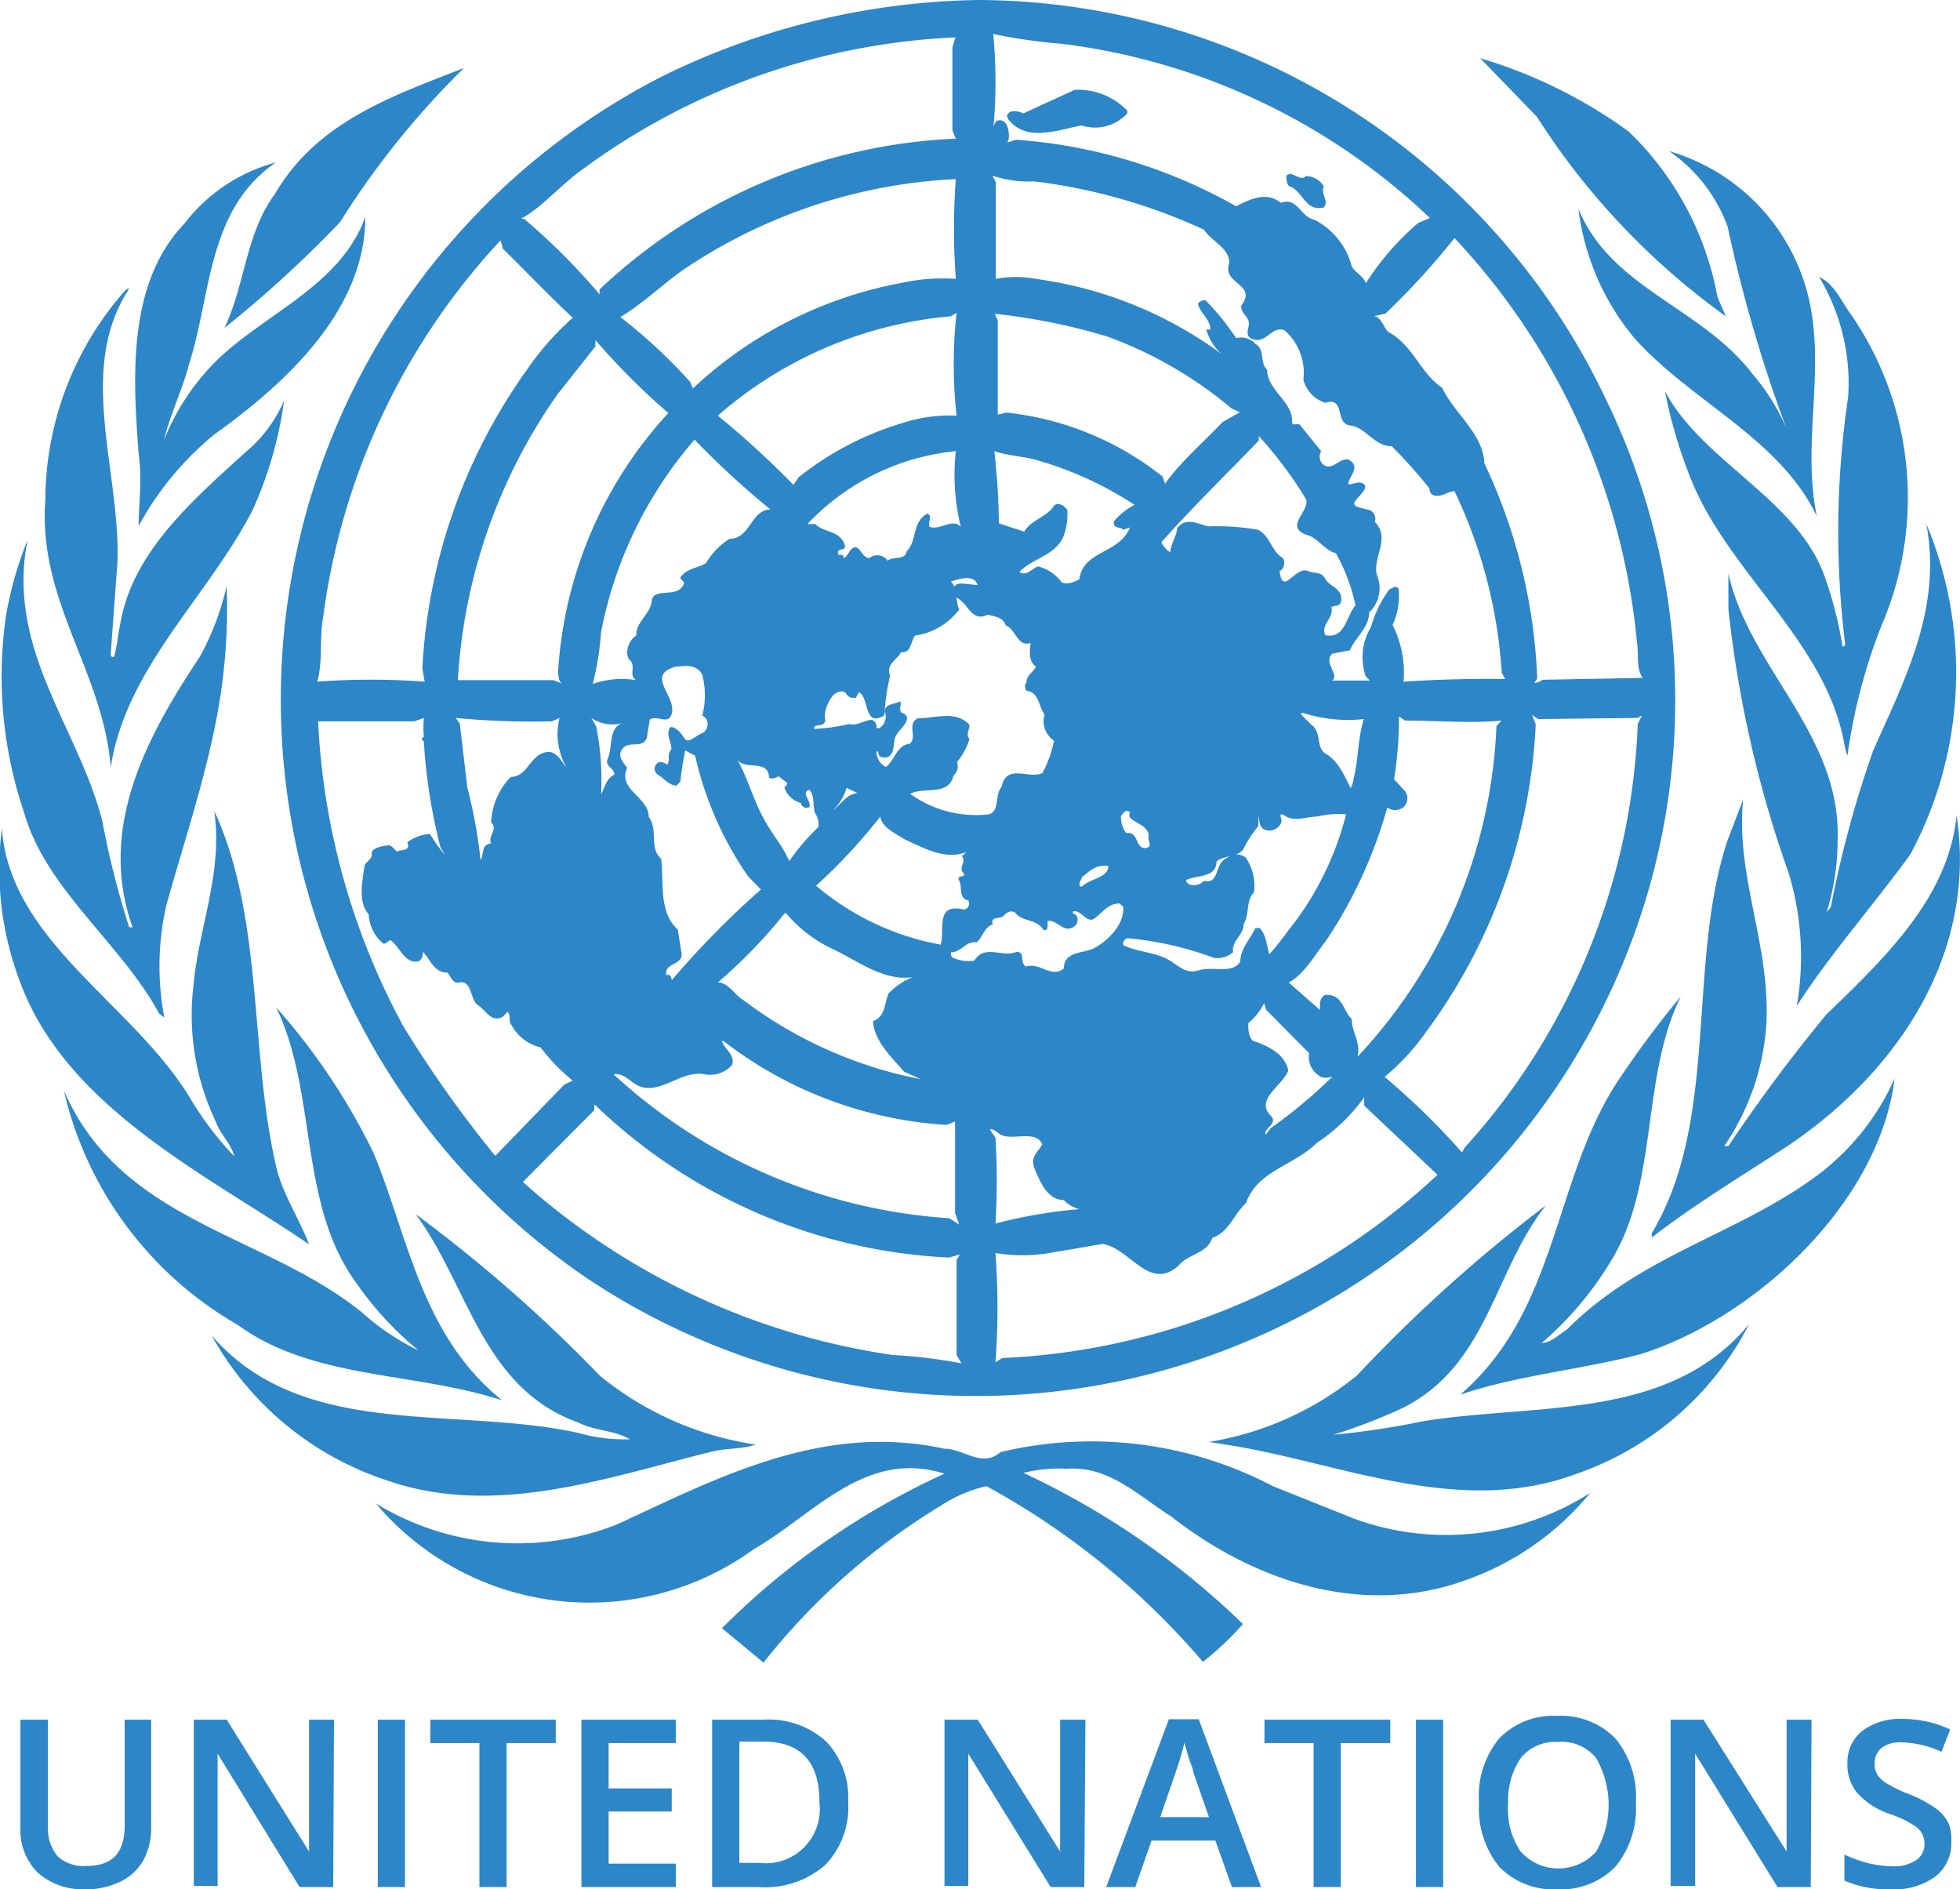 <svg id="Layer_1" data-name="Layer 1" xmlns="http://www.w3.org/2000/svg" viewBox="0 0 51.88 50"><defs><style>.cls-1{fill:#2d86c7;}</style></defs><title>UNITED</title><path class="cls-1" d="M4,45.51v2.87a1.74,1.74,0,0,1-.21.86,1.38,1.38,0,0,1-.61.56,2.12,2.12,0,0,1-1,.2A1.79,1.79,0,0,1,1,49.56a1.59,1.59,0,0,1-.46-1.19V45.51h.73v2.8a1.15,1.15,0,0,0,.25.81,1,1,0,0,0,.78.26c.69,0,1-.36,1-1.07v-2.8Z"/><path class="cls-1" d="M8.82,49.94H7.93L5.76,46.41h0l0,.2c0,.37,0,.72,0,1v2.3H5.13V45.51H6L8.18,49h0s0-.21,0-.5,0-.52,0-.69V45.51h.66Z"/><path class="cls-1" d="M10,49.94V45.51h.72v4.43Z"/><path class="cls-1" d="M13.41,49.94h-.72V46.13h-1.3v-.62h3.32v.62h-1.3Z"/><path class="cls-1" d="M17.89,49.94h-2.5V45.51h2.5v.62H16.11v1.2h1.67v.61H16.11v1.38h1.78Z"/><path class="cls-1" d="M22.45,47.68a2.21,2.21,0,0,1-.61,1.68,2.42,2.42,0,0,1-1.75.58H18.85V45.51h1.37a2.26,2.26,0,0,1,1.64.57A2.14,2.14,0,0,1,22.45,47.68Zm-.76,0c0-1.06-.5-1.59-1.49-1.59h-.63v3.21h.52A1.43,1.43,0,0,0,21.69,47.71Z"/><path class="cls-1" d="M28.7,49.94h-.89l-2.18-3.53h0l0,.2c0,.37,0,.72,0,1v2.3H25V45.51h.88L28.06,49h0s0-.21,0-.5,0-.52,0-.69V45.51h.67Z"/><path class="cls-1" d="M32.61,49.94l-.44-1.23H30.48l-.43,1.23h-.77l1.66-4.44h.79l1.65,4.44ZM32,48.09l-.42-1.21c0-.08-.07-.21-.12-.38s-.09-.3-.11-.38q-.09.38-.24.81l-.4,1.16Z"/><path class="cls-1" d="M35.49,49.94h-.72V46.13h-1.3v-.62H36.8v.62H35.49Z"/><path class="cls-1" d="M37.48,49.94V45.51h.72v4.43Z"/><path class="cls-1" d="M43.3,47.72a2.42,2.42,0,0,1-.54,1.68,2,2,0,0,1-1.53.6,2,2,0,0,1-1.54-.59,2.44,2.44,0,0,1-.54-1.7A2.39,2.39,0,0,1,39.69,46a2,2,0,0,1,1.54-.59,2,2,0,0,1,1.53.6A2.42,2.42,0,0,1,43.3,47.72Zm-3.38,0A2,2,0,0,0,40.25,49a1.34,1.34,0,0,0,2,0,2.48,2.48,0,0,0,0-2.47,1.16,1.16,0,0,0-1-.43,1.18,1.18,0,0,0-1,.43A2,2,0,0,0,39.92,47.72Z"/><path class="cls-1" d="M47.93,49.94h-.88l-2.18-3.53h0v.2c0,.37,0,.72,0,1v2.3h-.65V45.51h.87L47.29,49h0s0-.21,0-.5,0-.52,0-.69V45.51h.66Z"/><path class="cls-1" d="M51.65,48.74a1.11,1.11,0,0,1-.42.92,1.84,1.84,0,0,1-1.18.34,2.9,2.9,0,0,1-1.23-.23v-.69a3.48,3.48,0,0,0,.64.23,3,3,0,0,0,.64.08,1,1,0,0,0,.63-.17.5.5,0,0,0,.21-.43.55.55,0,0,0-.19-.42A2.64,2.64,0,0,0,50,48a2.08,2.08,0,0,1-.85-.56,1.18,1.18,0,0,1-.25-.76,1.06,1.06,0,0,1,.39-.87,1.67,1.67,0,0,1,1.06-.32,3,3,0,0,1,1.27.28l-.23.59a2.74,2.74,0,0,0-1.06-.25.82.82,0,0,0-.53.15.52.52,0,0,0-.18.41.54.54,0,0,0,.07.29.76.76,0,0,0,.24.23,3.36,3.36,0,0,0,.6.29,3.39,3.39,0,0,1,.71.38,1.06,1.06,0,0,1,.34.4A1.18,1.18,0,0,1,51.65,48.74Z"/><path class="cls-1" d="M42.47,10.49A18.21,18.21,0,0,1,43.68,23.4,18.54,18.54,0,0,1,15.54,33.83,18.52,18.52,0,0,1,17.57,2a19.55,19.55,0,0,1,8.35-2A18.47,18.47,0,0,1,42.47,10.49ZM26.29.9a13.28,13.28,0,0,1,0,2.53.37.37,0,0,1,.08-.22c.13-.07.24,0,.29.13s.07.35,0,.42c.11,0,.16-.06.26-.06a13.79,13.79,0,0,1,5.8,1.76v0c.35-.18.81-.41,1.18-.09.44-.17.52.37.88.44a1.93,1.93,0,0,1,1,1.24c.08.16.34.28.37.45a7.13,7.13,0,0,1,1.39-1.6l.31-.13a17.19,17.19,0,0,0-9.74-4.61A14.84,14.84,0,0,1,26.29.9Zm-1,.09a17.92,17.92,0,0,0-9.88,3.5c-.56.39-1.06,1-1.62,1.3h.08a17.07,17.07,0,0,1,2,2l0-.13A14.63,14.63,0,0,1,25.3,3.67l-.09-.22,0-2.2Zm3.15,1.39L27.09,3c-.11-.05-.32-.1-.4,0s0,.11,0,.16c.49.62,1.33.27,1.94.16A1.16,1.16,0,0,0,29.84,3V2.93A1.81,1.81,0,0,0,28.41,2.38ZM26.27,4.65l.09.17c0,.85,0,1.76,0,2.56a2.86,2.86,0,0,1,1.05,0,10.72,10.72,0,0,1,4.94,2,1.32,1.32,0,0,1-.42-.66s.06,0,.11,0c0-.28-.28-.43-.33-.68a.2.2,0,0,1,.2-.09,6.48,6.48,0,0,1,.81,1,.51.51,0,0,1,.51.15c.27.16.1.5.31.68,0,.55.69.85.66,1.39,0,.13.16,0,.22.09l.55.68a.28.28,0,0,0,.09.38c.25.11.39-.2.63-.16.36.2,0,.44,0,.66.13,0,.31-.11.42,0s-.17.33-.25.46.17.16.31.2a.25.25,0,0,1,.22.33c.46.48-.14,1,.09,1.5a.89.89,0,0,1-.24.9c0,.4-.36.65-.51,1l-.47.09c-.24.25.21.55,0,.71l1,0-.11-.11a1.55,1.55,0,0,1,.14-1.31,3.15,3.15,0,0,1,.49-1c.06,0,.18-.13.24,0a1.81,1.81,0,0,1-.16.95,2.77,2.77,0,0,1,.29,1.5c.91-.06,1.8-.08,2.69-.07l-.09-.17A13,13,0,0,0,38.5,13c-.19,0-.33.17-.55.11a.17.17,0,0,1-.11-.18,13.43,13.43,0,0,0-1-1.12c-.47,0-.68-.5-1.1-.55s-.12-.77-.66-.6a.87.87,0,0,1-.58-.61A1.5,1.5,0,0,0,34,8.74c-.33-.12-.46.32-.79.25s-.11-.33-.16-.49-.22-.24-.19-.42c.43-.57-.53-.56-.32-1.12,0-.4-.46-.56-.67-.88A15,15,0,0,0,27.37,4.8,3.05,3.05,0,0,1,26.27,4.65Zm8.31,0c-.19.19-.36-.16-.53,0a.42.42,0,0,0,.06.27c.39.13.43.69.93.57.15-.17-.09-.34,0-.56A.56.56,0,0,0,34.58,4.66ZM18.1,7.13c-.57.4-1.09.91-1.68,1.26a14.19,14.19,0,0,1,1.85,1.72l.07.17a11,11,0,0,1,5.51-2.79,5.08,5.08,0,0,1,1.45-.11,17.91,17.91,0,0,1,0-2.64A14.07,14.07,0,0,0,18.1,7.13ZM38.5,6.3a19.53,19.53,0,0,1-1.83,2l-.31.07c.19,0,.25.27.38.41.67.36.84,1.08,1.43,1.48.33.69,1.09,1.22,1.12,2a14.63,14.63,0,0,1,1.4,5.7l-.08.11a.35.35,0,0,0,.22-.08l2.65-.05c-.18-.25-.1-.63-.15-.94A18.11,18.11,0,0,0,38.5,6.3Zm-25.25.06a18.06,18.06,0,0,0-4.7,10c-.1.55,0,1.12-.15,1.68a19.23,19.23,0,0,1,2.84,0l-.06-.36a14.91,14.91,0,0,1,2.75-7.87,7.53,7.53,0,0,1,1.23-1.4c-.6-.56-1.22-1.21-1.85-1.83ZM25.32,8.28l-.15.09A10.8,10.8,0,0,0,19,11a24.24,24.24,0,0,1,2,1.83c.05-.06.09-.13.14-.2a8.14,8.14,0,0,1,2.8-1.45A4,4,0,0,1,25.32,11,12.28,12.28,0,0,1,25.32,8.28Zm1,0,.09.2,0,2.49.24-.05a8,8,0,0,1,4.12,1.69l.07.19c.41-.58,1-1.08,1.52-1.63l.46-.26-.22-.1a10.9,10.9,0,0,0-3.31-1.91A16.42,16.42,0,0,0,26.29,8.3ZM15.76,9l0,.17-1,1.26A14.6,14.6,0,0,0,12.12,18l2.52,0,.24.09c-.11-.07-.08-.18-.11-.27a11.09,11.09,0,0,1,2.92-6.89A18.6,18.6,0,0,1,15.76,9Zm17.56,2.55,0,.11c-.85.88-1.78,1.79-2.58,2.69a.63.63,0,0,0,.24.27c0-.22.16-.41.18-.64.22-.31.55-.11.83-.05a6.47,6.47,0,0,1,1.31.09c.33.17.36.59.66.75a.26.26,0,0,1-.09.35c.09.69.42-.18.77,0,.15.06.33,0,.44.2s.4.23.42.5-.17.18-.26.25c.08.28-.29.45-.16.74.53.11.55-.51.8-.79a4.91,4.91,0,0,0-.52-1.38c-.3-.07-.48-.42-.79-.49-.58-.23.1-.6,0-.94A10.8,10.8,0,0,0,33.32,11.54Zm-14.94.09a10.92,10.92,0,0,0-2.47,5.09,7.83,7.83,0,0,1-.22,1.37A2.34,2.34,0,0,1,16.84,18c-.21-.11,0-.37-.16-.52s-.06-.52.16-.66c0-.38.38-.57.41-.91s.55-.13.76-.33,0-.2,0-.3c.18-.25.46-.24.68-.38a1.9,1.9,0,0,1,.62-.64c.55,0,.56-.76,1.08-.78A22.6,22.6,0,0,1,18.38,11.63Zm7.94.31a18.42,18.42,0,0,1,.12,1.9l.67.22c.19-.32.61-.39.79-.69.12-.1.26,0,.35.11a1.67,1.67,0,0,1-.11.73c-.24.5-.83.56-1.16.92.21.12.33-.1.5-.15a1.12,1.12,0,0,1,.62.42c.16.07.32,0,.47-.08.1-.77,1.05-.66,1.34-1.37l-.18.06c-.07-.1-.26,0-.25-.22a1.87,1.87,0,0,1,.55-.44,9.47,9.47,0,0,0-2.61-1.19C27.05,12.07,26.67,12.06,26.32,11.94Zm-4.94,1.92h.2c.22.22.58.17.74.46s-.15.15-.14.29.11,0,.14.11.14-.1.2-.18c.23-.23.27.22.49.22a.34.34,0,0,1,.49.07c.14-.13.46,0,.5-.25.29-.3.13-.77.55-1,.15.08,0,.22.05.35.28.11.61-.24.83,0a5.78,5.78,0,0,1-.13-2A6.22,6.22,0,0,0,21.38,13.86Zm4.45,1.52c-.15-.17-.47-.06-.66,0,.18.18.11.51.22.74a1.77,1.77,0,0,1-1.17.69c-.12.15-.09.47-.37.44-.1.2-.41.32-.29.62a5.9,5.9,0,0,0-.15,1.05c-.55.34-.39-.45-.67-.61l-.09.15c-.11,0-.18,0-.25-.11s-.22-.05-.3,0-.3.37-.26.65-.33.11-.29.28a5,5,0,0,0,.93-.13c.21.06.38-.1.6-.11a.2.2,0,0,1,.12.22h.08a.37.37,0,0,0,.14-.44c0-.19.23-.19.36-.25s0,.18.07.27c.41.16-.1.46-.16.68s0,.57-.35.51a.13.13,0,0,1-.09-.15H23.2a.46.46,0,0,0,.25.41c.26-.21.27-.57.64-.62.19-.2-.09-.51.2-.67.47,0,1-.22,1.37.17,0,.17-.1.24,0,.38a1.81,1.81,0,0,1-.33.61.31.31,0,0,1-.09.35c-.13.56-.77.29-1.15.49a3,3,0,0,0,2,.55c.4,0,.22-.51.42-.73.13-.64.72-.2,1.08-.37a3,3,0,0,0,.31-.86.61.61,0,0,1-.25-.69c-.16-.21-.14-.59-.48-.63a.18.18,0,0,1,0-.22c0-.2.19-.27.25-.42-.21-.14-.16-.44-.14-.62-.36.1-.39-.37-.66-.47-.06-.21-.29-.24-.48-.28-.44.21-.51-.33-.84-.46,0-.1-.11-.25,0-.33s.38,0,.58,0Zm-8,2.27c-.74.24.12.8-.06,1.26-.1.26-.38,0-.57.12l-.08.49c-.11.29-.46.07-.63.27s0,.37.11.52c-.26.59.58.77.57,1.3.26.33,0,.81.33,1.11.08.59-.08,1.4.44,1.87l.09.57c.11.39-.47.29-.39.64.11-.05.14.09.14.13v0a24.29,24.29,0,0,1,2.36-2.4l-.34-.35A9.14,9.14,0,0,1,18.4,20l-.26-.14a7.37,7.37,0,0,0-.13.82l-.1.11c-.19,0-.31-.17-.47-.27s-.14-.27,0-.35a.29.29,0,0,1,.22.07c.08-.11,0-.25.09-.38s-.17-.42,0-.62c.17,0,.3.2.38.32s.31-.1.46-.16.22-.37,0-.46a2.19,2.19,0,0,0,0-1.08C18.44,17.56,18.1,17.62,17.85,17.65ZM35,18c-.07,0-.18,0-.27,0A.63.63,0,0,1,35,18Zm-.57.9.28.28c.29.2.1.61.4.78s.49.59.64.9a.65.65,0,0,0,.08-.26c.13-.51.11-1.08.27-1.57A3.88,3.88,0,0,1,34.47,18.86Zm6.28.13-.16-.11.1.25a14.87,14.87,0,0,1-2.91,8.15,6.16,6.16,0,0,1-1.09,1.18,19.49,19.49,0,0,1,2.05,2l.07-.13a17.67,17.67,0,0,0,4.58-11.21l.11-.22-.13.06Zm-3.68-.07a10.23,10.23,0,0,1-.13,1.66l.3.33a.32.32,0,0,1-.06.42.36.36,0,0,1-.42,0,12.26,12.26,0,0,1-1.61,3.51c-.3.38-.6.92-1,1.12l.83.73s0-.12,0-.18.06-.24.19-.22c.41,0,.42.42.65.64,0,.35.25.63.15,1a13.59,13.59,0,0,0,3.68-8.75l.13-.15c-.82.08-1.7,0-2.55,0ZM15.65,19l.13.22a7.28,7.28,0,0,1,.13,1.8c.1-.17.13-.41.35-.52,0-.17-.22-.21-.19-.38.17-.34,0-.89.46-1A1,1,0,0,1,15.65,19Zm-4.43,0-.25.09-2.55,0a18.78,18.78,0,0,0,2.25,8.06,30.74,30.74,0,0,0,2.44,3.44l1.83-1.89.22-.1a5.08,5.08,0,0,1-.85-.88,1.2,1.2,0,0,1-.77-.59c-.1-.1,0-.28-.11-.35l-.12.13c-.32.16-.44-.17-.66-.31s-.14-.7-.53-.59c-.15,0-.19-.18-.28-.27-.36,0-.45-.36-.65-.55,0,.08,0,.19-.11.25-.36.08-.49-.37-.74-.56-.06,0-.11.11-.2.09a1.08,1.08,0,0,1-.38-.77c-.3-.34-.16-.89-.11-1.3.06-.11.21-.17.19-.31s.28-.21.47-.22a.53.53,0,0,1,.19.17c.12-.07.38,0,.28-.25a1.15,1.15,0,0,1,.6-.22,4.05,4.05,0,0,0,.41.57l-.13-.21a14.77,14.77,0,0,1-.44-2.79c0-.05-.12-.08,0-.14v0A2.59,2.59,0,0,1,11.22,19Zm3.59,0-.2.09A21.46,21.46,0,0,1,12.06,19l.11.15.2,1.69a13.16,13.16,0,0,1,.35,1.92c.1-.14,0-.41.28-.44-.1-.2.2-.38,0-.55a1.85,1.85,0,0,1,.52-1.21c.47,0,.51-.64,1-.66.24,0,.38.31.48.42A1.78,1.78,0,0,1,14.81,19Zm4.72,1.13c.26.47.4,1,.66,1.49s.53.76.7,1.17a5.84,5.84,0,0,1,.77-.9.49.49,0,0,0-.08-.36c-.08-.19,0-.47-.16-.63-.24.08.08.32,0,.46a.15.15,0,0,1-.22-.11.62.62,0,0,1-.44-.42c.18-.11,0-.15-.09-.24s-.1,0-.17,0a.22.22,0,0,1-.14,0C20.34,20.08,19.75,20.39,19.53,20.12Zm2.88.72a1.35,1.35,0,0,1-.37.6l0,0c.22-.16.37-.44.66-.46Zm7.26.76a.74.74,0,0,0,.14.44c.36-.06.21.44.54.39.18-.05,0-.21.06-.33-.05-.27-.32-.3-.5-.47a.15.15,0,0,1,0-.14C29.81,21.41,29.75,21.49,29.67,21.6Zm5.19,0c-.26,0-.58.14-.81,0s-.14,0-.13.11-.18.31-.4.25-.16-.25-.22-.38a.86.86,0,0,1,0,.28,3.26,3.26,0,0,0-.4.62c-.19.21-.5.14-.7.31,0,.44-.53.35-.8.49,0,.05,0,.06.07.11a.36.36,0,0,0,.4-.09c.38.1.3-.39.52-.55s.38-.2.58-.07a1.31,1.31,0,0,1,.22.93c-.22.22-.11.58-.27.83,0,.31-.33.44-.28.75a.64.64,0,0,1-.51.15,8.68,8.68,0,0,0-2.29-.52.16.16,0,0,0-.11.18c.33.17.73.18,1.08.33s.52.46.92.34.88.11,1.1-.23c0-.34.26-.59.4-.89l.11,0c.19.19.18.47.26.69.26-.28.46-.58.69-.87a8.08,8.08,0,0,0,1.34-2.83A2.54,2.54,0,0,0,34.86,21.61Zm-11.56,0a14.47,14.47,0,0,1-1.7,1.83A7.05,7.05,0,0,0,24.9,25c.07-.25,0-.56.09-.78s.34-.19.53-.15a.16.16,0,0,0,.11-.24c-.27-.06-.15-.35-.24-.52s.16-.07.13-.19c-.19-.14.09-.31-.07-.47.07,0,.11-.14.21-.14-.58.3-1.21-.07-1.72-.3C23.7,22.05,23.35,21.91,23.3,21.61Zm5.33,1.61c0,.07-.13.2,0,.25.22-.23.69-.22.71-.55C29,22.87,28.85,23.05,28.63,23.22Zm1,.69c-.29,0-.43.22-.65.39s-.38-.27-.59-.17c0,.05.05.06.09.08a.23.23,0,0,1,0,.27c-.31.28-.46-.14-.75-.11v.11c0,.06,0,.16-.11.13-.19-.31-.56-.2-.75-.46-.12-.07-.23,0-.31.09s-.36,0-.28.22c-.23.08-.26.33-.43.48-.28-.05-.41.27-.68.26,0,.06,0,.15.09.16a.93.93,0,0,0,.53.06c.28-.44.73-.07,1.12-.23.24,0,.07.3.25.39.37-.12.66.32,1,.05,0-.44.47-.4.74-.51s.88-.58.83-1.13Zm-8.86.26A13.5,13.5,0,0,1,19,26c.28,0,.44.33.68.47a11.36,11.36,0,0,0,4.69,2.09l-.44-.2c-.33-.38-.8-.82-.82-1.34.33-.11.3-.48.41-.73a1.81,1.81,0,0,1,1-.53c-.93.39-1.73-.3-2.51-.66A3.57,3.57,0,0,1,20.81,24.17Zm12.75,2.56-.06-.18a1.64,1.64,0,0,1-.42.53c0,.14,0,.36.13.47.37.11.85.35.93.78-.15.41-.92.78-.44,1.22.15.22-.22.3-.16.48l.13-.17a13.23,13.23,0,0,0,1.64-1.37h.06c-.11,0-.25.07-.38,0a.6.6,0,0,1-.3-.62Zm-14.76.35,0-.07,0,.11Zm.29.39a.39.39,0,0,1-.22-.28Zm.06.08c.06.22.35.35.27.63a.77.77,0,0,1-.73.25c-.53-.09-.91.31-1.41.36s-.6-.41-1-.36a14.48,14.48,0,0,0,8.89,3.81l.26.17-.11-.31V29.68l-.22.09A10.71,10.71,0,0,1,19.15,27.55Zm17,1.71,0-.22a4.85,4.85,0,0,1-1.26,1.21c-.6.6-1.57.73-1.87,1.59-.33.3-.44.76-.89.92-.16.44-.63.41-.9.74-.77.68-1.26-.45-2-.58l-1.41.24a4.3,4.3,0,0,1-1.43,0,19.91,19.91,0,0,1,0,2.89l.18-.11a18,18,0,0,0,11.52-4.85Zm-20.38,0,0,.12-1.89,1.9a18.71,18.71,0,0,0,9.79,4.58,13.51,13.51,0,0,1,1.82.22l-.13-.22V33.34l.09-.14-.29.08A14.48,14.48,0,0,1,15.74,29.23Zm10.48.65.14.2a19.1,19.1,0,0,1,0,2.27A13.07,13.07,0,0,1,28.57,32a.86.86,0,0,1-.41-.24c-.43,0-.63-.48-.77-.82s.1-.45.2-.66c-.18-.38-.75-.1-1.08-.24C26.42,30,26.35,29.9,26.22,29.88Z"/><path class="cls-1" d="M43.11,3.48a8.08,8.08,0,0,1,2.35,4.38l.22.51a19.23,19.23,0,0,1-5-5.28L39.18,1.54A13,13,0,0,1,43.11,3.48Z"/><path class="cls-1" d="M9,5.88a31,31,0,0,1-3.06,2.8c.55-1.14.56-2.5,1.34-3.55,1.12-1.93,3.17-2.61,5-3.33A22.38,22.38,0,0,0,9,5.88Z"/><path class="cls-1" d="M47.88,7.91c.44,1.92-.19,3.81.21,5.75l0,0c-1-2.07-3.28-3-4.81-4.69a6.6,6.6,0,0,1-1.5-3.44c.88,2.12,3.25,2.59,4.61,4.37a5.55,5.55,0,0,1,.9,1.45l0,0A38.1,38.1,0,0,1,45.73,6a4.15,4.15,0,0,0-1.55-2A5.32,5.32,0,0,1,47.88,7.91Z"/><path class="cls-1" d="M7.3,4.3C5.48,5.55,5.6,7.79,5,9.65c-.18.69-.5,1.32-.66,2l0,0a6.16,6.16,0,0,1,1.5-2.21c1.29-1.19,3.2-1.94,3.83-3.7,0,2.45-2.07,4.38-4,5.76a8.15,8.15,0,0,0-2,2.42c0-.61.1-1.24,0-1.9C3.52,10,3.36,7.51,4.88,5.92A4.51,4.51,0,0,1,7.3,4.3Z"/><path class="cls-1" d="M49,8.33a8.56,8.56,0,0,1,.8,8.23A15,15,0,0,0,48.9,20c-.08-.2-.1-.48-.17-.71-.64-2.47-3-4.23-3.95-6.56a12.59,12.59,0,0,1-.71-2.38c1,1.9,3.57,2.88,4.26,5a10.3,10.3,0,0,1,.44,1.76s.07,0,.07-.06a24.34,24.34,0,0,1,.08-6.55,5.45,5.45,0,0,0-.77-3.17C48.56,7.51,48.75,8,49,8.33Z"/><path class="cls-1" d="M3.42,7.64c-1.4,2.12-.24,4.79-.31,7.21l-.18,2.47s0,.09.09.06c.08-.27.1-.57.16-.85.33-2,2.06-3.41,3.57-4.79a3.7,3.7,0,0,0,.77-1.14,10.32,10.32,0,0,1-.84,2.91c-1.18,2.29-3.35,4.17-3.75,6.8C2.74,17.79,1,15.91,1.2,13.24A8.42,8.42,0,0,1,3.31,7.69S3.37,7.63,3.42,7.64Z"/><path class="cls-1" d="M50.56,22.62c-1,1.37-2.13,2.65-3,4a7.65,7.65,0,0,0-.21-3.5,30.57,30.57,0,0,1-1.6-7l0-.94c.56,2.52,3,4.26,2.89,7.08a6.38,6.38,0,0,1-.29,1.88l0,0,.11-.13a28.7,28.7,0,0,1,1.12-4.14c.82-1.86,1.83-3.74,1.41-6A10.17,10.17,0,0,1,50.56,22.62Z"/><path class="cls-1" d="M2.71,21.74a22.94,22.94,0,0,0,.71,2.8s.06,0,.09,0c-.95-2.65.41-5.1,1.78-7.16A7.2,7.2,0,0,0,6,15.51a15.56,15.56,0,0,1-.33,3.81c-.33,1.58-.83,3.07-1.26,4.61a7.23,7.23,0,0,0-.06,3l-.14-.11c-1-1.85-3-3.29-3.57-5.31a11.2,11.2,0,0,1-.48-5.22,9.84,9.84,0,0,1,.57-2C.15,17.19,2.08,19.25,2.71,21.74Z"/><path class="cls-1" d="M46.76,27a6.47,6.47,0,0,1-1.12,3.33h.11a42.65,42.65,0,0,1,2.6-3.49c1.6-1.54,3.23-3.12,3.44-5.26.54,3.57-1.46,6.7-4.43,8.72-1.22.8-2.46,1.54-3.64,2.45v-.11c1.8-3,.92-7.09,2-10.38l.42-1.1C45.94,23.17,46.83,24.91,46.76,27Z"/><path class="cls-1" d="M7.34,31c.19.67.59,1.28.84,1.93-2.73-1.86-6.46-3.63-7.67-7a8.39,8.39,0,0,1-.46-4c.22,3,3.49,4.64,5,7.16A8.37,8.37,0,0,0,6.2,30.6c-.07-.32-.38-.59-.49-.92a6.56,6.56,0,0,1-.59-3.59c.14-1.56.79-3,.55-4.63C7,24.33,6.59,27.91,7.34,31Z"/><path class="cls-1" d="M42.69,33.29a8.94,8.94,0,0,1-1.88,2.25c.24,0,.45-.22.67-.36,2-2,4.54-2.51,6.67-4.11a6.52,6.52,0,0,0,2-2.53c-.4,3.26-3.64,6.31-6.7,7.29-1.58.42-3.27.56-4.8,1.08,2.6-2.23,2.45-5.68,4.18-8.31a26.27,26.27,0,0,1,1.66-2.23C43.44,28.49,43.9,31.24,42.69,33.29Z"/><path class="cls-1" d="M9.9,30.54c.92,2.26,1.27,4.81,3.39,6.52-2.3-.76-5-.54-7-2a9.65,9.65,0,0,1-4.6-6.2C3.21,32.36,7,32.64,9.59,34.74a6.27,6.27,0,0,0,1.49,1l0,0a8.83,8.83,0,0,1-1.68-1.83c-1.5-2.09-1-5-2.09-7.25A16.93,16.93,0,0,1,9.9,30.54Z"/><path class="cls-1" d="M37.13,37.26a14.24,14.24,0,0,1-1.84.71,21.54,21.54,0,0,0,2.39-.36c3-.48,6.5,0,8.62-2.57A8.13,8.13,0,0,1,41.74,39c-3.09,1.16-6.21-.27-9.17-.75L32,38.16v0a8.31,8.31,0,0,0,3.92-1.76,39.7,39.7,0,0,1,5-4.5C39.54,33.63,39.39,36.13,37.13,37.26Z"/><path class="cls-1" d="M15.89,36.42A8.52,8.52,0,0,0,20,38.23c-.36.13-.82.09-1.21.2-2.67.66-5.65,1.73-8.48.77A8.24,8.24,0,0,1,5.6,35.34C8,38.12,12,37.2,15.3,37.92a4.48,4.48,0,0,0,1.37.17c-.39-.24-.93-.22-1.35-.44-2.56-.9-2.93-3.66-4.32-5.52A38.92,38.92,0,0,1,15.89,36.42Z"/><path class="cls-1" d="M35.84,40.19a7.09,7.09,0,0,0,6.25-.68,7.46,7.46,0,0,1-3.3,2.31c-2.76,1-5.63,0-7.78-1.68-.87-.55-1.65-1.35-2.77-1.27a3.88,3.88,0,0,0-1.15.11,21.16,21.16,0,0,1,5.81,4,8.06,8.06,0,0,1-1.06,1,20.33,20.33,0,0,0-5.73-4.65,3.68,3.68,0,0,0-1.18.5A17.66,17.66,0,0,0,20.21,44l-1.1-.91A20.13,20.13,0,0,1,25,39c-2.1-.66-3.46,1.09-5.05,2a7.4,7.4,0,0,1-10-1.21,7.19,7.19,0,0,0,6.39.55C19,39.11,21.77,37.64,25,38.34c.51,0,1,.52,1.48.09a10.34,10.34,0,0,1,7.21.9Z"/></svg>